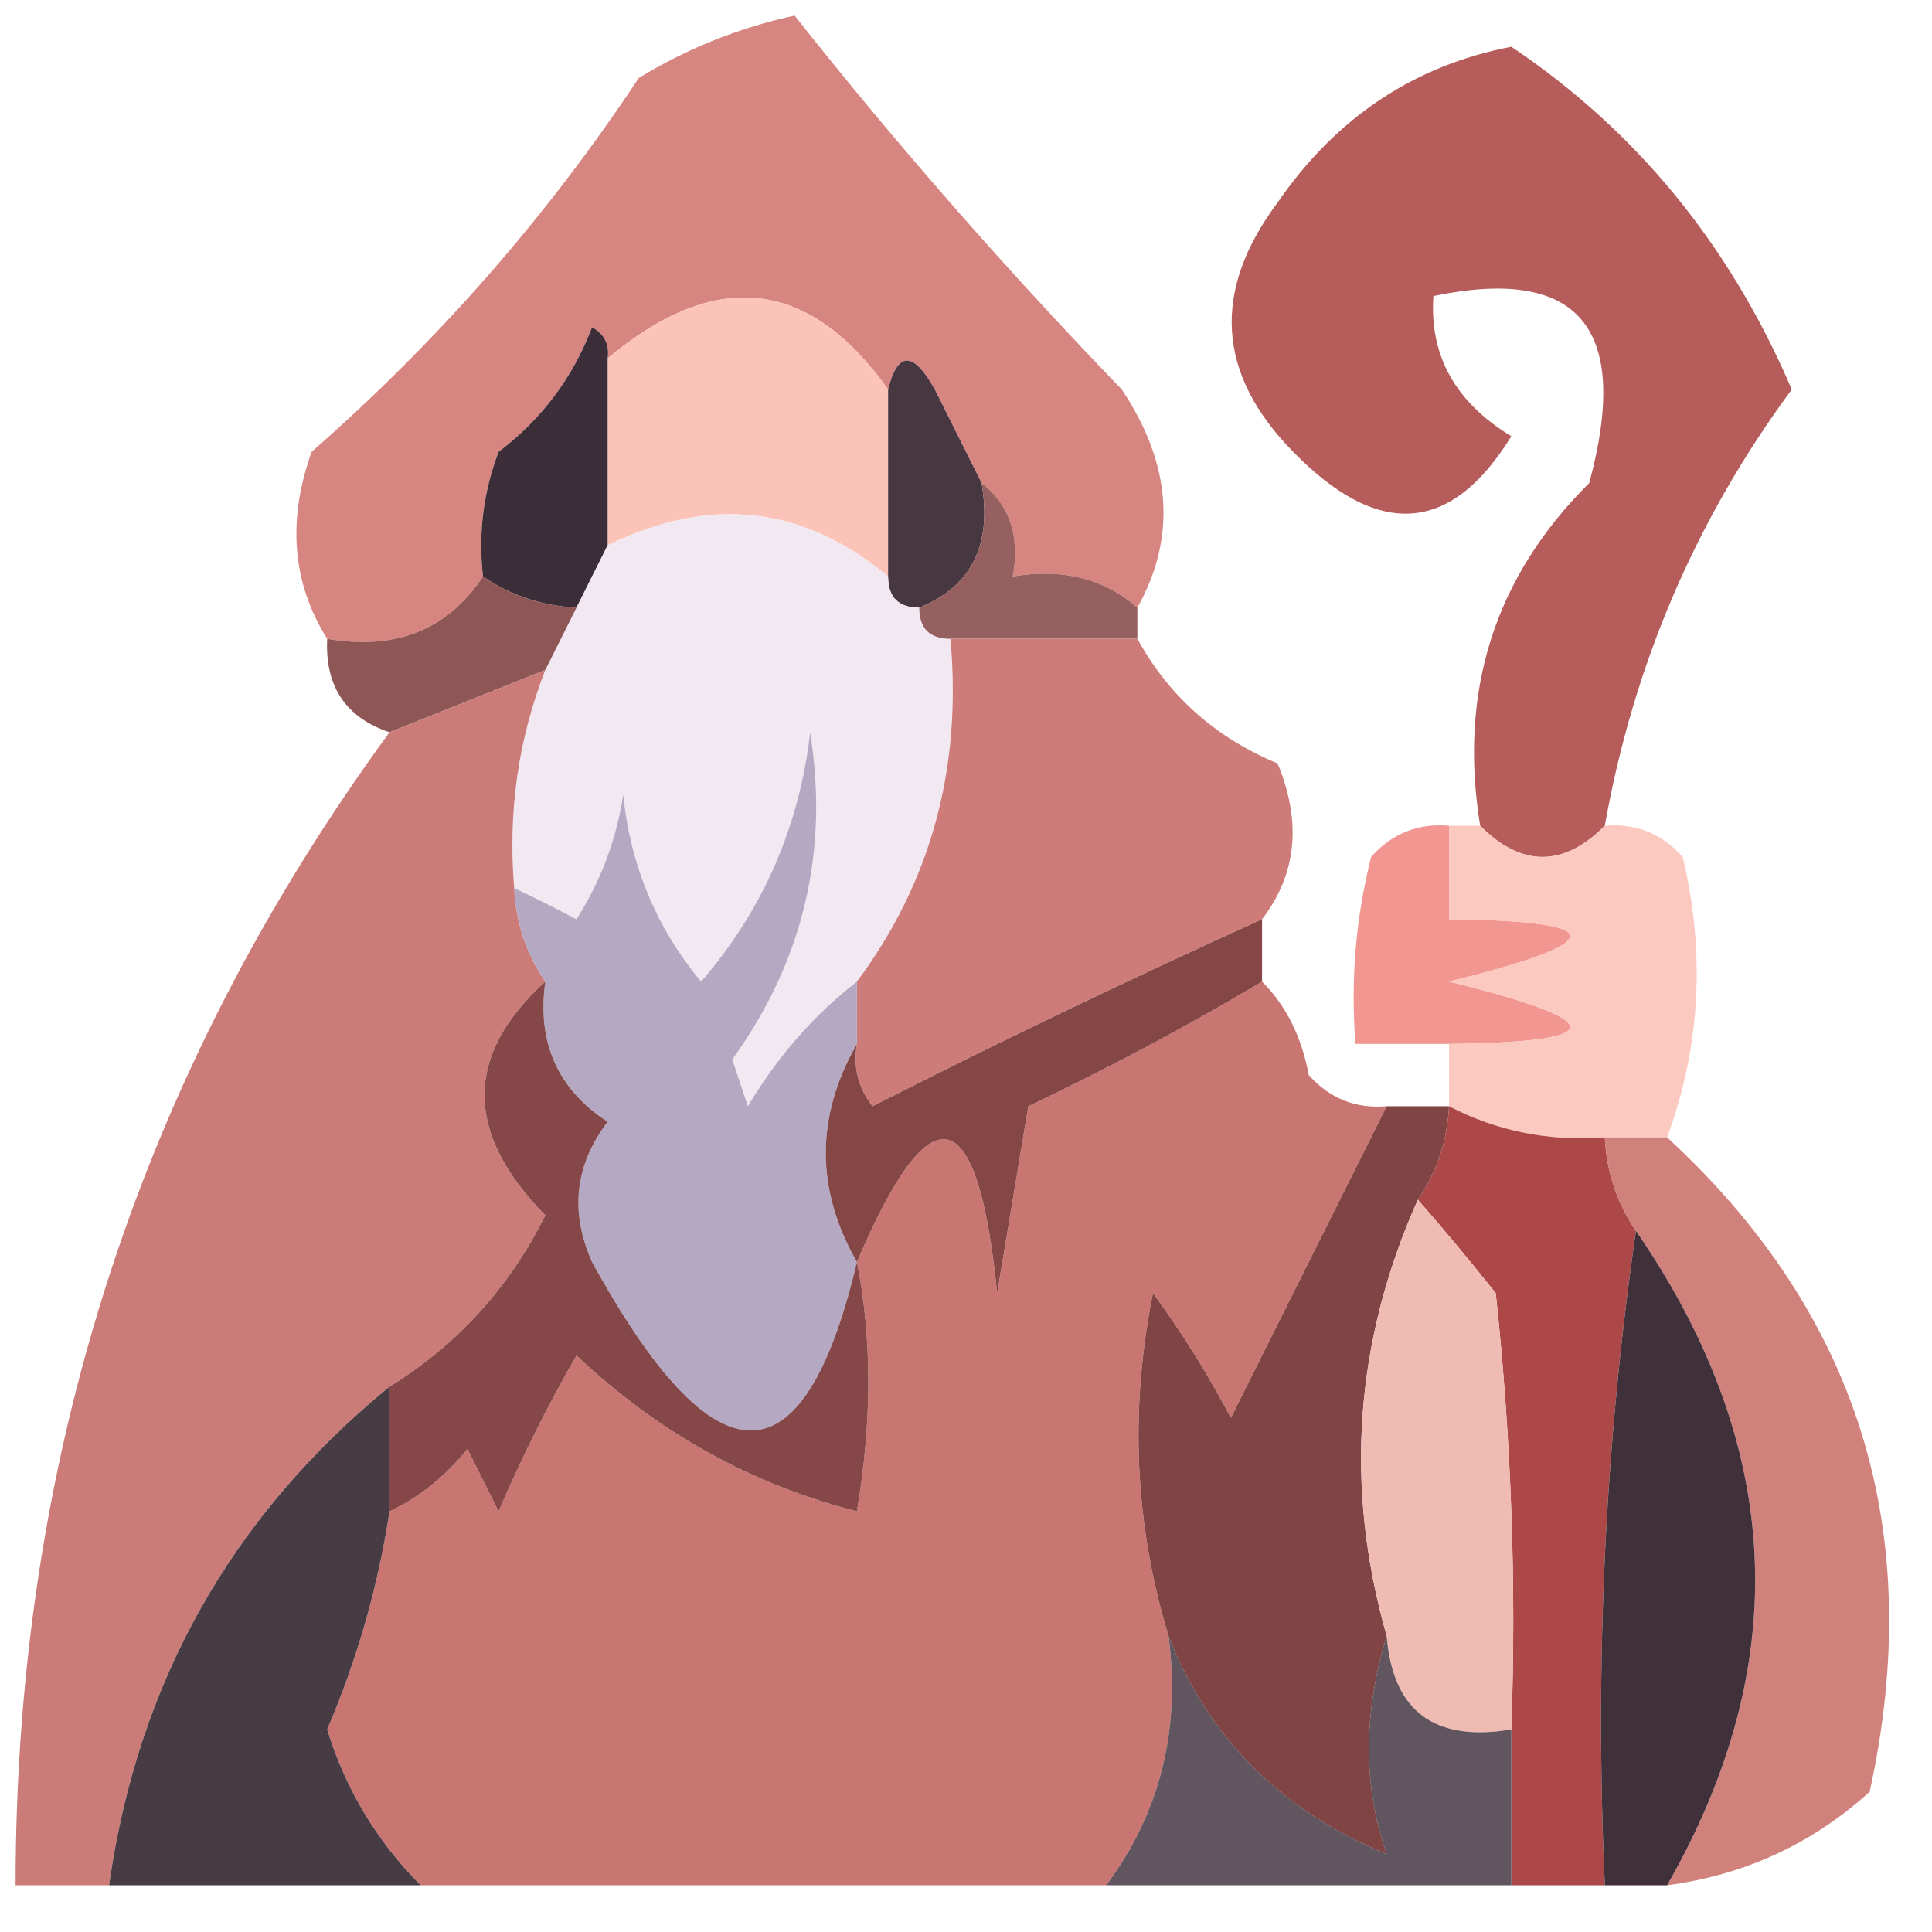 <?xml version="1.0" encoding="UTF-8"?>
<!DOCTYPE svg PUBLIC "-//W3C//DTD SVG 1.1//EN" "http://www.w3.org/Graphics/SVG/1.1/DTD/svg11.dtd">
<svg xmlns="http://www.w3.org/2000/svg" version="1.1" width="62px" height="62px" style="shape-rendering:geometricPrecision; text-rendering:geometricPrecision; image-rendering:optimizeQuality; fill-rule:evenodd; clip-rule:evenodd" xmlns:xlink="http://www.w3.org/1999/xlink">
<g><path style="opacity:0.906" fill="#d27873" d="M 36.5,19.5 C 35.432,18.566 34.099,18.232 32.5,18.5C 32.737,17.209 32.404,16.209 31.5,15.5C 31.013,14.527 30.513,13.527 30,12.5C 29.31,11.262 28.81,11.262 28.5,12.5C 25.969,8.933 22.969,8.599 19.5,11.5C 19.565,11.062 19.399,10.728 19,10.5C 18.385,12.116 17.385,13.45 16,14.5C 15.51,15.793 15.343,17.127 15.5,18.5C 14.365,20.213 12.698,20.88 10.5,20.5C 9.378,18.712 9.211,16.712 10,14.5C 14.059,10.944 17.559,6.944 20.5,2.5C 22.059,1.553 23.726,0.887 25.5,0.5C 28.745,4.606 32.245,8.606 36,12.5C 37.598,14.895 37.764,17.228 36.5,19.5 Z"/></g>
<g><path style="opacity:0.865" fill="#ab4443" d="M 51.5,26.5 C 50.167,27.833 48.833,27.833 47.5,26.5C 46.799,22.181 47.966,18.514 51,15.5C 52.347,10.528 50.68,8.528 46,9.5C 45.868,11.407 46.702,12.907 48.5,14C 46.571,17.136 44.237,17.303 41.5,14.5C 39.047,12.004 38.88,9.338 41,6.5C 42.878,3.77 45.378,2.103 48.5,1.5C 52.518,4.198 55.518,7.865 57.5,12.5C 54.418,16.669 52.418,21.335 51.5,26.5 Z"/></g>
<g><path style="opacity:1" fill="#fcc3b9" d="M 28.5,12.5 C 28.5,14.5 28.5,16.5 28.5,18.5C 25.778,16.227 22.778,15.893 19.5,17.5C 19.5,15.5 19.5,13.5 19.5,11.5C 22.969,8.599 25.969,8.933 28.5,12.5 Z"/></g>
<g><path style="opacity:1" fill="#3c2e38" d="M 19.5,11.5 C 19.5,13.5 19.5,15.5 19.5,17.5C 19.167,18.167 18.833,18.833 18.5,19.5C 17.391,19.443 16.391,19.11 15.5,18.5C 15.343,17.127 15.51,15.793 16,14.5C 17.385,13.45 18.385,12.116 19,10.5C 19.399,10.728 19.565,11.062 19.5,11.5 Z"/></g>
<g><path style="opacity:1" fill="#463740" d="M 31.5,15.5 C 31.843,17.483 31.177,18.817 29.5,19.5C 28.833,19.5 28.5,19.167 28.5,18.5C 28.5,16.5 28.5,14.5 28.5,12.5C 28.81,11.262 29.31,11.262 30,12.5C 30.513,13.527 31.013,14.527 31.5,15.5 Z"/></g>
<g><path style="opacity:1" fill="#f1e8f1" d="M 28.5,18.5 C 28.5,19.167 28.833,19.5 29.5,19.5C 29.5,20.167 29.833,20.5 30.5,20.5C 30.874,24.647 29.874,28.314 27.5,31.5C 26.115,32.574 24.949,33.907 24,35.5C 23.833,35 23.667,34.5 23.5,34C 25.776,30.84 26.609,27.34 26,23.5C 25.647,26.538 24.48,29.205 22.5,31.5C 21.066,29.78 20.233,27.78 20,25.5C 19.781,26.938 19.281,28.271 18.5,29.5C 17.817,29.137 17.15,28.804 16.5,28.5C 16.298,26.05 16.631,23.717 17.5,21.5C 17.833,20.833 18.167,20.167 18.5,19.5C 18.833,18.833 19.167,18.167 19.5,17.5C 22.778,15.893 25.778,16.227 28.5,18.5 Z"/></g>
<g><path style="opacity:0.87" fill="#874949" d="M 31.5,15.5 C 32.404,16.209 32.737,17.209 32.5,18.5C 34.099,18.232 35.432,18.566 36.5,19.5C 36.5,19.833 36.5,20.167 36.5,20.5C 34.5,20.5 32.5,20.5 30.5,20.5C 29.833,20.5 29.5,20.167 29.5,19.5C 31.177,18.817 31.843,17.483 31.5,15.5 Z"/></g>
<g><path style="opacity:0.92" fill="#854948" d="M 15.5,18.5 C 16.391,19.11 17.391,19.443 18.5,19.5C 18.167,20.167 17.833,20.833 17.5,21.5C 15.833,22.167 14.167,22.833 12.5,23.5C 11.094,23.027 10.427,22.027 10.5,20.5C 12.698,20.88 14.365,20.213 15.5,18.5 Z"/></g>
<g><path style="opacity:0.963" fill="#cc7774" d="M 30.5,20.5 C 32.5,20.5 34.5,20.5 36.5,20.5C 37.508,22.339 39.008,23.672 41,24.5C 41.78,26.387 41.613,28.054 40.5,29.5C 36.303,31.401 32.136,33.401 28,35.5C 27.536,34.906 27.369,34.239 27.5,33.5C 27.5,32.833 27.5,32.167 27.5,31.5C 29.874,28.314 30.874,24.647 30.5,20.5 Z"/></g>
<g><path style="opacity:0.954" fill="#c97572" d="M 17.5,21.5 C 16.631,23.717 16.298,26.05 16.5,28.5C 16.557,29.609 16.89,30.609 17.5,31.5C 14.898,33.858 14.898,36.358 17.5,39C 16.348,41.318 14.681,43.151 12.5,44.5C 7.423,48.654 4.423,53.987 3.5,60.5C 2.5,60.5 1.5,60.5 0.5,60.5C 0.501,46.777 4.501,34.443 12.5,23.5C 14.167,22.833 15.833,22.167 17.5,21.5 Z"/></g>
<g><path style="opacity:0.847" fill="#ef837d" d="M 46.5,26.5 C 46.5,27.5 46.5,28.5 46.5,29.5C 51.682,29.557 51.682,30.224 46.5,31.5C 51.682,32.776 51.682,33.443 46.5,33.5C 45.5,33.5 44.5,33.5 43.5,33.5C 43.338,31.473 43.505,29.473 44,27.5C 44.671,26.748 45.504,26.414 46.5,26.5 Z"/></g>
<g><path style="opacity:0.888" fill="#fcc3b9" d="M 46.5,26.5 C 46.833,26.5 47.167,26.5 47.5,26.5C 48.833,27.833 50.167,27.833 51.5,26.5C 52.496,26.414 53.329,26.748 54,27.5C 54.736,30.592 54.569,33.592 53.5,36.5C 52.833,36.5 52.167,36.5 51.5,36.5C 49.709,36.634 48.042,36.301 46.5,35.5C 46.5,34.833 46.5,34.167 46.5,33.5C 51.682,33.443 51.682,32.776 46.5,31.5C 51.682,30.224 51.682,29.557 46.5,29.5C 46.5,28.5 46.5,27.5 46.5,26.5 Z"/></g>
<g><path style="opacity:1" fill="#b5a8c3" d="M 27.5,31.5 C 27.5,32.167 27.5,32.833 27.5,33.5C 26.167,35.833 26.167,38.167 27.5,40.5C 25.791,47.707 22.958,47.707 19,40.5C 18.28,38.888 18.446,37.388 19.5,36C 17.893,34.951 17.227,33.451 17.5,31.5C 16.89,30.609 16.557,29.609 16.5,28.5C 17.15,28.804 17.817,29.137 18.5,29.5C 19.281,28.271 19.781,26.938 20,25.5C 20.233,27.78 21.066,29.78 22.5,31.5C 24.48,29.205 25.647,26.538 26,23.5C 26.609,27.34 25.776,30.84 23.5,34C 23.667,34.5 23.833,35 24,35.5C 24.949,33.907 26.115,32.574 27.5,31.5 Z"/></g>
<g><path style="opacity:0.982" fill="#c87471" d="M 40.5,31.5 C 41.268,32.263 41.768,33.263 42,34.5C 42.671,35.252 43.504,35.586 44.5,35.5C 42.844,38.811 41.178,42.145 39.5,45.5C 38.757,44.092 37.923,42.759 37,41.5C 36.245,45.255 36.411,48.922 37.5,52.5C 37.893,55.513 37.226,58.18 35.5,60.5C 28.167,60.5 20.833,60.5 13.5,60.5C 12.092,59.089 11.092,57.422 10.5,55.5C 11.467,53.238 12.134,50.905 12.5,48.5C 13.458,48.047 14.292,47.38 15,46.5C 15.333,47.167 15.667,47.833 16,48.5C 16.739,46.779 17.573,45.113 18.5,43.5C 21.115,45.972 24.115,47.638 27.5,48.5C 27.986,45.618 27.986,42.952 27.5,40.5C 29.872,34.931 31.372,35.264 32,41.5C 32.333,39.5 32.667,37.5 33,35.5C 35.633,34.248 38.133,32.914 40.5,31.5 Z"/></g>
<g><path style="opacity:1" fill="#854646" d="M 40.5,29.5 C 40.5,30.167 40.5,30.833 40.5,31.5C 38.133,32.914 35.633,34.248 33,35.5C 32.667,37.5 32.333,39.5 32,41.5C 31.372,35.264 29.872,34.931 27.5,40.5C 26.167,38.167 26.167,35.833 27.5,33.5C 27.369,34.239 27.536,34.906 28,35.5C 32.136,33.401 36.303,31.401 40.5,29.5 Z"/></g>
<g><path style="opacity:1" fill="#ac4948" d="M 46.5,35.5 C 48.042,36.301 49.709,36.634 51.5,36.5C 51.557,37.609 51.89,38.609 52.5,39.5C 51.509,46.313 51.175,53.313 51.5,60.5C 50.5,60.5 49.5,60.5 48.5,60.5C 48.5,58.833 48.5,57.167 48.5,55.5C 48.666,50.822 48.499,46.155 48,41.5C 47.148,40.429 46.315,39.429 45.5,38.5C 46.11,37.609 46.443,36.609 46.5,35.5 Z"/></g>
<g><path style="opacity:0.922" fill="#ce7772" d="M 51.5,36.5 C 52.167,36.5 52.833,36.5 53.5,36.5C 59.656,42.173 61.823,49.173 60,57.5C 58.157,59.171 55.991,60.171 53.5,60.5C 57.575,53.387 57.242,46.387 52.5,39.5C 51.89,38.609 51.557,37.609 51.5,36.5 Z"/></g>
<g><path style="opacity:1" fill="#804444" d="M 44.5,35.5 C 45.167,35.5 45.833,35.5 46.5,35.5C 46.443,36.609 46.11,37.609 45.5,38.5C 43.47,43.046 43.136,47.713 44.5,52.5C 43.742,54.989 43.742,57.322 44.5,59.5C 41.116,58.117 38.783,55.783 37.5,52.5C 36.411,48.922 36.245,45.255 37,41.5C 37.923,42.759 38.757,44.092 39.5,45.5C 41.178,42.145 42.844,38.811 44.5,35.5 Z"/></g>
<g><path style="opacity:1" fill="#f0bbb2" d="M 45.5,38.5 C 46.315,39.429 47.148,40.429 48,41.5C 48.499,46.155 48.666,50.822 48.5,55.5C 46.027,55.912 44.694,54.912 44.5,52.5C 43.136,47.713 43.47,43.046 45.5,38.5 Z"/></g>
<g><path style="opacity:0.99" fill="#3e2f39" d="M 52.5,39.5 C 57.242,46.387 57.575,53.387 53.5,60.5C 52.833,60.5 52.167,60.5 51.5,60.5C 51.175,53.313 51.509,46.313 52.5,39.5 Z"/></g>
<g><path style="opacity:1" fill="#854747" d="M 17.5,31.5 C 17.227,33.451 17.893,34.951 19.5,36C 18.446,37.388 18.28,38.888 19,40.5C 22.958,47.707 25.791,47.707 27.5,40.5C 27.986,42.952 27.986,45.618 27.5,48.5C 24.115,47.638 21.115,45.972 18.5,43.5C 17.573,45.113 16.739,46.779 16,48.5C 15.667,47.833 15.333,47.167 15,46.5C 14.292,47.38 13.458,48.047 12.5,48.5C 12.5,47.167 12.5,45.833 12.5,44.5C 14.681,43.151 16.348,41.318 17.5,39C 14.898,36.358 14.898,33.858 17.5,31.5 Z"/></g>
<g><path style="opacity:0.93" fill="#3a2d37" d="M 12.5,44.5 C 12.5,45.833 12.5,47.167 12.5,48.5C 12.134,50.905 11.467,53.238 10.5,55.5C 11.092,57.422 12.092,59.089 13.5,60.5C 10.167,60.5 6.833,60.5 3.5,60.5C 4.423,53.987 7.423,48.654 12.5,44.5 Z"/></g>
<g><path style="opacity:0.797" fill="#3a2c37" d="M 37.5,52.5 C 38.783,55.783 41.116,58.117 44.5,59.5C 43.742,57.322 43.742,54.989 44.5,52.5C 44.694,54.912 46.027,55.912 48.5,55.5C 48.5,57.167 48.5,58.833 48.5,60.5C 44.167,60.5 39.833,60.5 35.5,60.5C 37.226,58.18 37.893,55.513 37.5,52.5 Z"/></g>
</svg>
